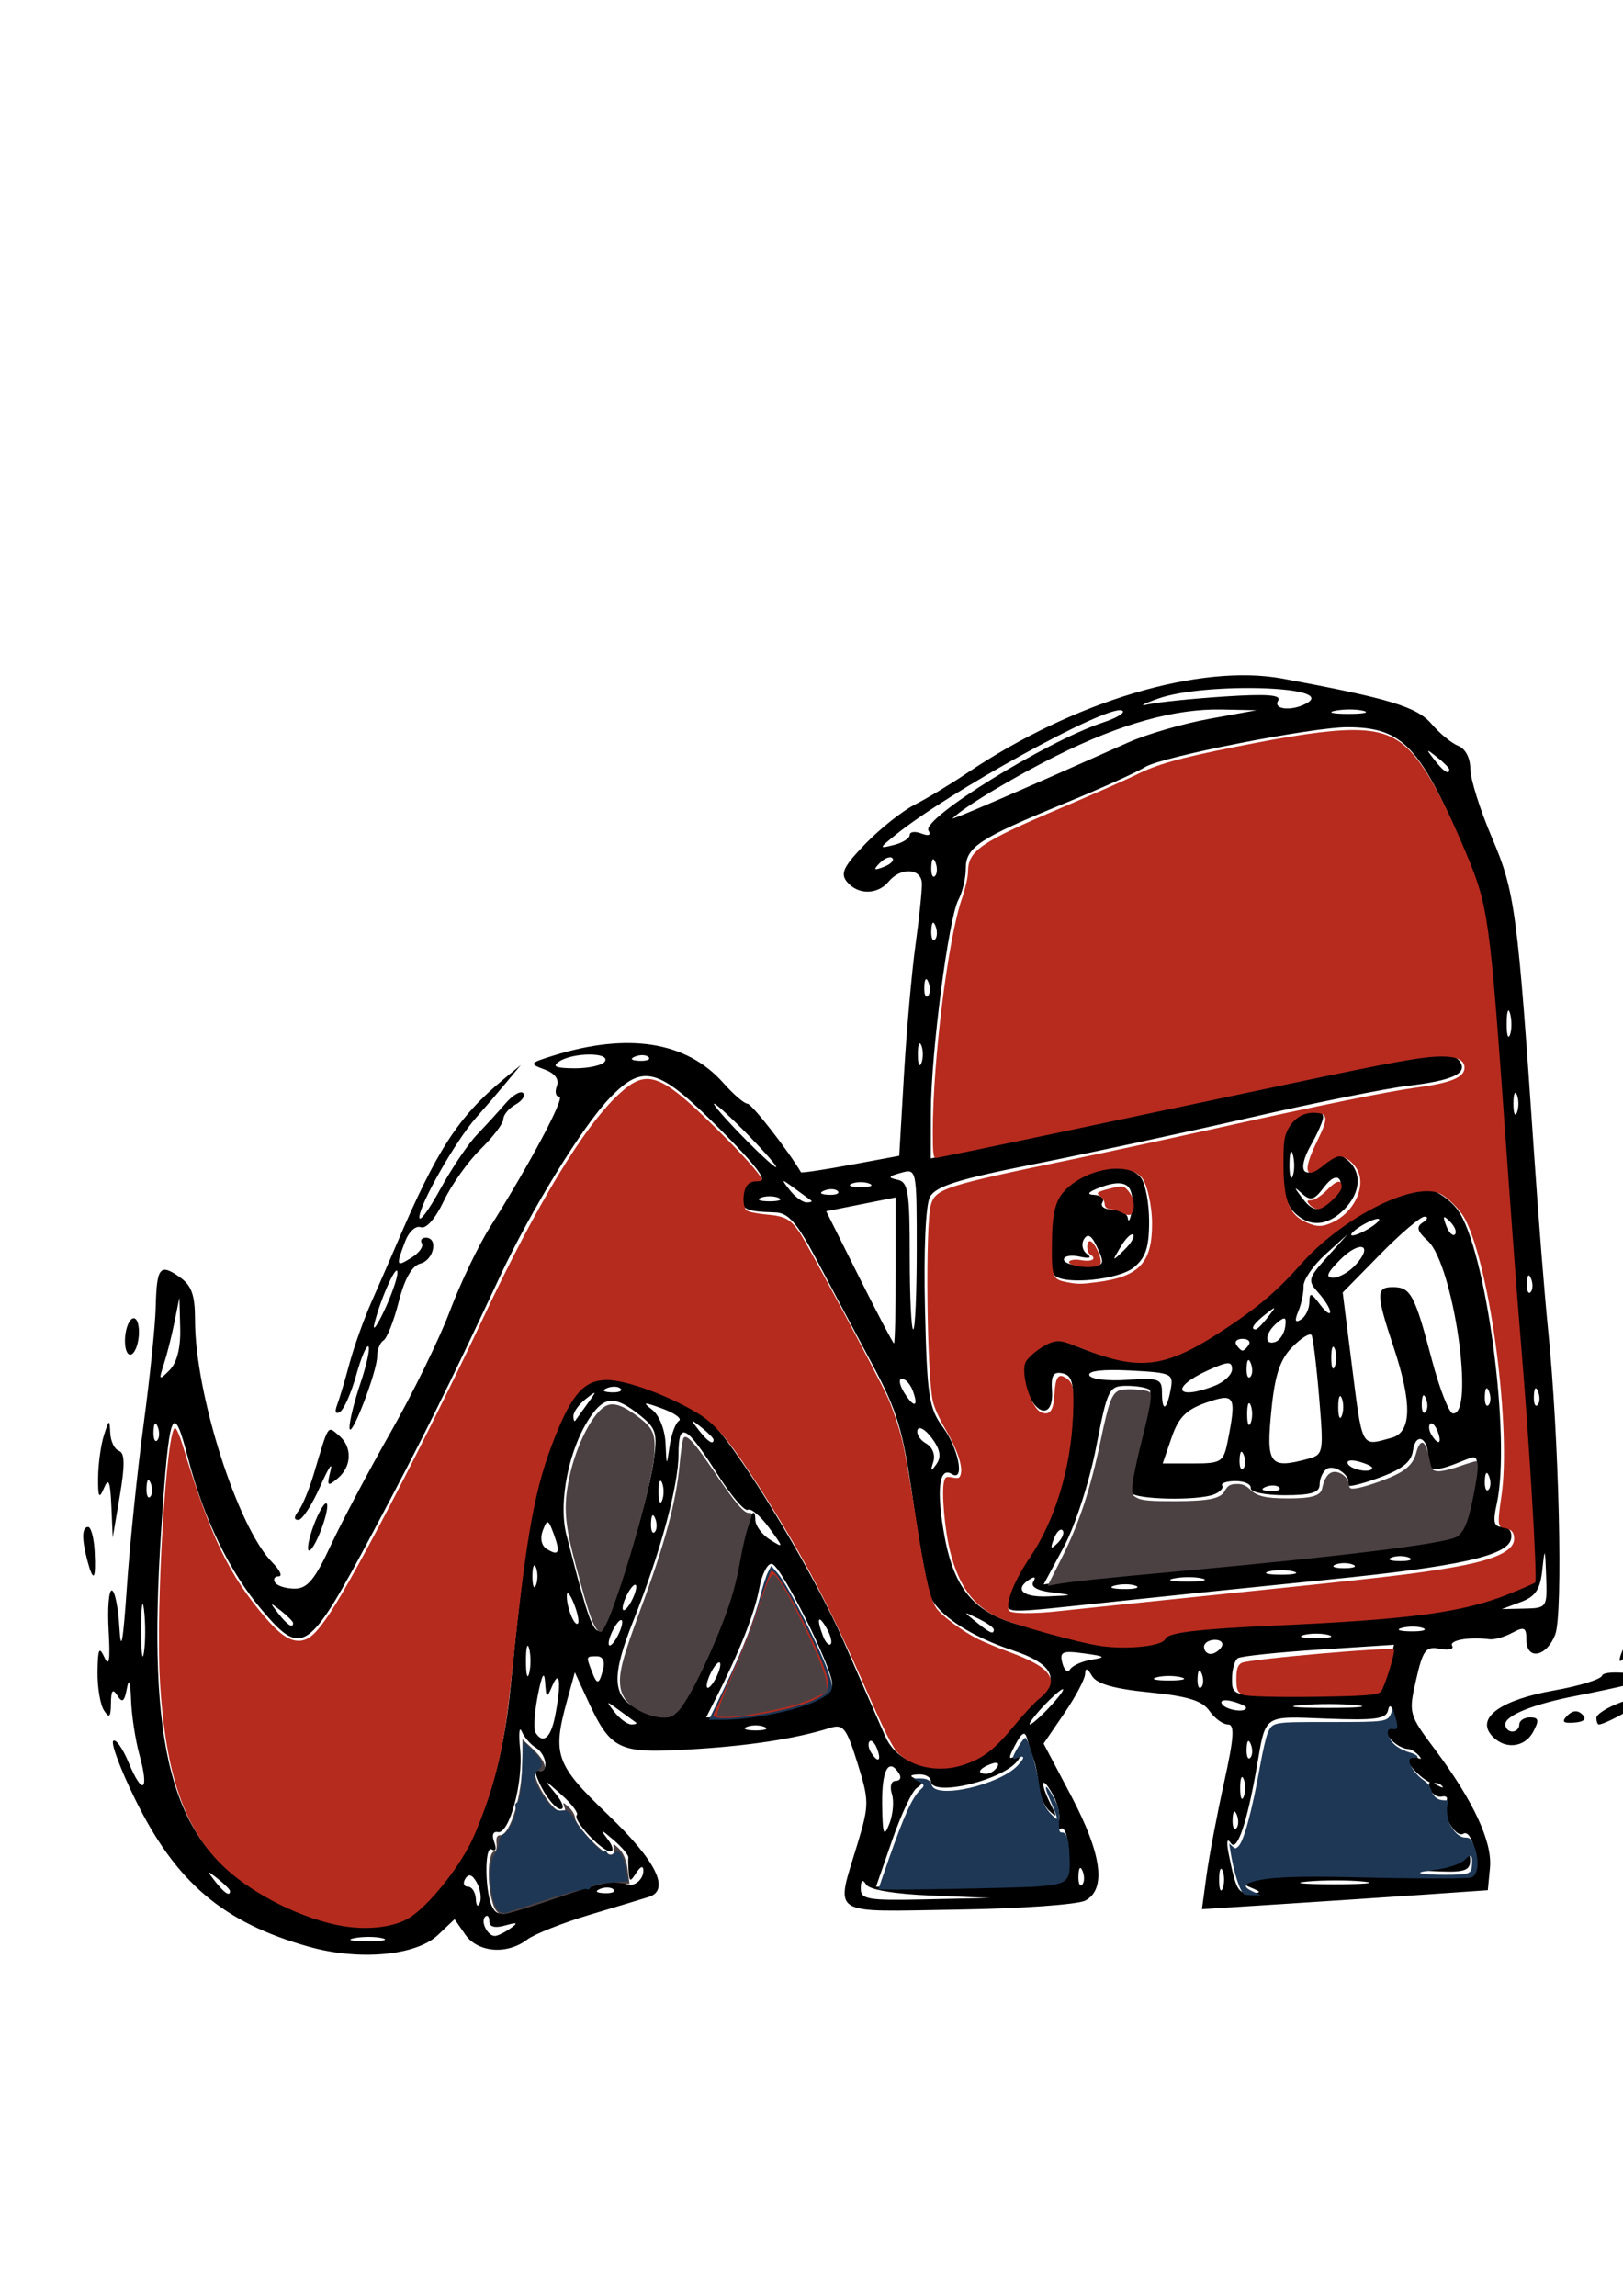 <?xml version="1.0" encoding="UTF-8" standalone="no"?>
<!-- Created with Inkscape (http://www.inkscape.org/) -->

<svg
   xmlns:dc="http://purl.org/dc/elements/1.1/"
   xmlns:cc="http://creativecommons.org/ns#"
   xmlns:rdf="http://www.w3.org/1999/02/22-rdf-syntax-ns#"
   xmlns:svg="http://www.w3.org/2000/svg"
   xmlns="http://www.w3.org/2000/svg"
   xmlns:sodipodi="http://sodipodi.sourceforge.net/DTD/sodipodi-0.dtd"
   xmlns:inkscape="http://www.inkscape.org/namespaces/inkscape"
   width="210mm"
   height="297mm"
   viewBox="0 0 210 297"
   version="1.1"
   id="svg8"
   inkscape:version="0.92.1 r15371"
   sodipodi:docname="drawing.svg">
  <defs
     id="defs2" />
  <sodipodi:namedview
     id="base"
     pagecolor="#ffffff"
     bordercolor="#666666"
     borderopacity="1.0"
     inkscape:pageopacity="0.0"
     inkscape:pageshadow="2"
     inkscape:zoom="0.7"
     inkscape:cx="754.5213"
     inkscape:cy="359.75972"
     inkscape:document-units="mm"
     inkscape:current-layer="layer1"
     showgrid="false"
     inkscape:window-width="1440"
     inkscape:window-height="897"
     inkscape:window-x="-8"
     inkscape:window-y="-8"
     inkscape:window-maximized="1" />
  <g
     inkscape:label="Layer 1"
     inkscape:groupmode="layer"
     id="layer1">
    <path
       style="fill:#000000;stroke-width:0.91"
       d="m 241.045,258.504 c -1.017,-1.098 -1.816,-2.433 -1.777,-2.966 0.043,-0.532 0.278,-0.456 0.529,0.172 0.816,2.035 2.266,1.221 1.624,-0.913 l -0.618,-2.053 1.951,2.053 c 1.073,1.129 2.333,2.053 2.799,2.053 1.833,0 8.039,-4.275 10.599,-7.301 1.486,-1.757 4.466,-6.274 6.621,-10.038 2.155,-3.764 4.287,-7.091 4.736,-7.392 0.449,-0.301 1.4,-1.679 2.113,-3.062 1.216,-2.36 1.205,-4.308 -0.075,-12.59 -0.213,-1.38 -0.014,-2.51 0.439,-2.51 0.455,0 0.991,1.335 1.192,2.966 0.251,2.033 0.391,1.531 0.447,-1.597 0.043,-2.51 -0.269,-5.384 -0.697,-6.388 -0.69,-1.617 -0.786,-1.539 -0.843,0.685 -0.121,4.771 -1.667,2.489 -2.165,-3.194 -0.274,-3.137 -0.777,-6.833 -1.118,-8.213 -0.354,-1.434 -0.244,-2.51 0.255,-2.51 0.481,0 0.911,1.288 0.955,2.863 0.1,3.529 1.995,5.918 2.036,2.567 0.064,-5.366 1.67,1.08 2.606,10.471 1.204,12.089 1.205,12.279 0.014,10.564 -0.71,-1.025 -0.807,-0.648 -0.39,1.495 0.455,2.338 -0.091,3.846 -2.975,8.213 -1.943,2.942 -4.903,7.702 -6.576,10.578 -6.292,10.812 -14.798,17.544 -19.218,15.209 -2.04,-1.078 -2.042,-1.073 -0.323,0.875 2.277,2.581 0.246,2.544 -2.145,-0.036 z m 7.855,0.097 c 4.128,-2.057 9.704,-7.465 13.374,-12.97 1.269,-1.904 2.308,-3.672 2.308,-3.929 0,-0.257 1.632,-2.885 3.626,-5.841 1.995,-2.956 3.627,-5.809 3.627,-6.338 0,-0.53 0.408,-0.963 0.907,-0.963 1.539,0 1.102,0.923 -5.38,11.341 -7.453,11.979 -12.027,17.268 -16.593,19.189 -4.931,2.074 -6.295,1.716 -1.868,-0.489 z M 39.967,251.843 c -11.101,-3.133 -17.188,-8.3 -22.484,-19.086 -1.877,-3.823 -3.151,-7.216 -2.83,-7.539 0.321,-0.323 1.225,0.957 2.009,2.845 1.788,4.307 2.678,3.657 1.39,-1.014 -0.533,-1.929 -1.026,-5.15 -1.096,-7.158 -0.085,-2.407 -0.269,-2.9 -0.54,-1.449 -0.319,1.703 -0.595,1.91 -1.223,0.913 -0.603,-0.959 -0.817,-0.706 -0.838,0.993 -0.021,1.81 -0.209,1.999 -0.907,0.913 -0.483,-0.753 -0.856,-3.012 -0.829,-5.019 0.043,-2.978 0.206,-3.314 0.898,-1.825 0.608,1.309 0.761,0.341 0.542,-3.422 -0.168,-2.886 0.014,-5.247 0.4,-5.247 0.389,0 0.834,2.156 0.989,4.791 0.202,3.443 0.475,1.966 0.969,-5.247 0.378,-5.521 1.35,-14.966 2.159,-20.989 0.81,-6.023 1.517,-12.867 1.572,-15.209 0.121,-5.164 0.54,-5.688 3.101,-3.882 1.55,1.093 1.985,2.314 1.985,5.57 0,9.56 5.509,26.824 10.004,31.348 0.98,0.987 1.35,1.794 0.822,1.794 -0.528,0 -0.74,0.359 -0.47,0.798 0.27,0.439 1.416,0.797 2.547,0.795 1.629,-0.002 2.598,-1.166 4.659,-5.59 1.431,-3.072 4.936,-9.692 7.789,-14.711 2.853,-5.019 6.285,-12.043 7.626,-15.609 1.341,-3.566 3.659,-8.419 5.15,-10.786 5.235,-8.309 9.824,-16.953 9,-16.953 -0.458,0 -0.598,-0.614 -0.313,-1.363 0.334,-0.876 -0.231,-1.643 -1.583,-2.146 -2.015,-0.75 -1.971,-0.824 1.039,-1.768 9.769,-3.063 17.336,-1.86 22.091,3.512 1.304,1.473 2.706,2.678 3.116,2.678 0.55,0 5.207,5.965 6.928,8.873 0.064,0.111 2.953,-0.322 6.416,-0.964 l 6.296,-1.167 0.61,-10.443 c 0.336,-5.744 1.007,-13.318 1.493,-16.832 0.485,-3.513 0.857,-7.107 0.826,-7.985 -0.071,-1.956 -2.746,-2.098 -4.288,-0.229 -1.433,1.738 -3.99,1.758 -5.404,0.043 -0.891,-1.08 -0.45,-1.988 2.382,-4.911 1.911,-1.972 4.78,-4.25 6.375,-5.062 1.595,-0.812 4.655,-2.66 6.8,-4.107 13.76,-9.283 30.167,-14.189 40.818,-12.204 13.892,2.589 17.375,3.65 19.275,5.873 1.048,1.226 2.603,2.499 3.455,2.828 0.909,0.351 1.549,1.574 1.549,2.959 0,1.298 1.262,5.315 2.805,8.926 2.987,6.992 3.312,9.44 5.472,41.244 0.545,8.031 1.348,18.092 1.783,22.358 1.428,14.002 1.962,36.782 0.926,39.469 -1.13,2.93 -3.732,3.385 -3.732,0.652 0,-1.578 -0.274,-1.71 -1.824,-0.875 -1.003,0.54 -2.329,0.917 -2.947,0.837 -2.619,-0.34 -5.274,0.128 -4.83,0.851 0.263,0.43 -0.452,0.601 -1.59,0.382 -1.826,-0.351 -2.188,0.121 -3.077,4.01 -0.99,4.336 -0.95,4.484 2.432,9.003 4.978,6.65 7.451,11.965 7.128,15.321 l -0.279,2.899 -8.16,0.566 c -4.488,0.311 -12.811,0.863 -18.496,1.227 l -10.336,0.661 0.6,-4.421 c 0.331,-2.431 1.348,-7.809 2.262,-11.949 1.298,-5.882 1.406,-7.529 0.494,-7.529 -0.642,0 -1.715,-0.788 -2.385,-1.751 -0.92,-1.322 -2.826,-1.91 -7.779,-2.402 -4.582,-0.455 -6.82,-1.096 -7.418,-2.128 -0.582,-1.002 -0.866,-1.089 -0.885,-0.272 -0.014,0.663 -1.231,2.965 -2.702,5.117 l -2.674,3.913 3.557,6.746 c 3.977,7.543 4.597,12.079 1.852,13.558 -0.964,0.52 -8.41,1.047 -16.546,1.173 -16.914,0.262 -15.797,1.008 -12.907,-8.626 1.484,-4.945 1.481,-5.461 -0.043,-10.344 -1.42,-4.544 -1.83,-5.07 -3.537,-4.537 -4.563,1.424 -10.594,2.345 -18.289,2.791 -9.22,0.535 -10.114,0.083 -13.223,-6.684 l -1.515,-3.298 -0.993,3.6 c -1.956,7.093 -1.519,8.311 5.343,14.884 6.174,5.914 8.033,9.686 5.213,10.576 -0.623,0.197 -4.036,1.228 -7.585,2.291 -3.548,1.063 -7.22,2.519 -8.16,3.235 -2.59,1.974 -6.376,1.67 -7.985,-0.642 l -1.393,-2.002 -2.174,2.056 c -2.824,2.67 -10.187,3.334 -16.674,1.503 z m 9.529,-1.095 c -0.867,-0.229 -2.499,-0.236 -3.626,-0.022 -1.128,0.218 -0.418,0.405 1.576,0.415 1.995,0.008 2.917,-0.168 2.05,-0.397 z m 16.535,-1.272 c 1.065,-0.75 0.917,-0.833 -0.68,-0.381 -1.323,0.374 -2.04,0.182 -2.04,-0.548 0,-0.619 -0.245,-0.88 -0.544,-0.578 -0.625,0.629 0.34,2.501 1.278,2.48 0.345,-0.007 1.238,-0.446 1.986,-0.972 z m -9.52,-4.805 c 5.078,-5.542 8.389,-14.691 9.543,-26.366 1.855,-18.767 2.882,-25 5.122,-31.063 2.679,-7.253 4.049,-8.874 7.499,-8.874 3.18,0 11.788,3.78 13.783,6.053 4.236,4.825 13.009,19.47 16.669,27.828 2.28,5.207 4.711,10.763 5.402,12.348 2.409,5.527 11.398,5.291 15.627,-0.41 1.38,-1.861 3.224,-3.921 4.097,-4.577 3.035,-2.281 1.929,-4.417 -3.154,-6.09 -5.211,-1.716 -9.331,-4.327 -10.569,-6.698 -0.44,-0.843 -1.5,-6.438 -2.355,-12.432 -1.364,-9.567 -2.036,-11.797 -5.499,-18.252 -2.169,-4.044 -5.355,-10.022 -7.079,-13.285 -2.45,-4.636 -3.599,-5.947 -5.259,-6.004 -4.108,-0.139 -4.518,-0.376 -4.227,-2.438 0.208,-1.475 0.8,-1.97 2.103,-1.758 1.191,0.194 -0.559,-2.078 -5.096,-6.616 -7.977,-7.98 -9.889,-8.509 -14.268,-3.946 -3.505,3.653 -10.14,14.445 -14.149,23.015 -6.993,14.95 -9.904,20.807 -16.567,33.337 -8.187,15.393 -9.028,15.979 -14.209,9.887 -4.197,-4.936 -7.568,-11.85 -9.589,-19.67 -1.979,-7.656 -2.455,-6.381 -3.483,9.327 -1.825,27.89 1.253,39.767 12.033,46.426 5.661,3.497 11.711,5.217 16.37,4.653 2.826,-0.342 4.427,-1.312 7.253,-4.396 z m 17.218,0.022 c 4.146,-1.5 6.542,-1.963 6.925,-1.338 0.708,1.153 2.608,0.136 2.588,-1.387 -0.007,-0.653 -0.365,-0.54 -0.893,0.282 -0.781,1.217 -0.892,1.217 -1,0 -0.064,-0.753 -0.089,-1.628 -0.05,-1.945 0.043,-0.317 -0.823,-1.343 -1.917,-2.281 -1.679,-1.44 -1.797,-1.457 -0.76,-0.108 0.676,0.878 0.842,1.597 0.369,1.597 -1.137,0 -4.949,-4.111 -4.361,-4.703 0.252,-0.254 -0.66,-1.455 -2.025,-2.67 -2.243,-1.996 -2.317,-2.011 -0.763,-0.156 0.946,1.129 1.26,2.053 0.697,2.053 -0.563,0 -1.68,-1.277 -2.482,-2.838 -0.802,-1.561 -1.016,-2.563 -0.477,-2.228 0.54,0.336 0.982,-0.007 0.982,-0.767 0,-0.758 -0.552,-1.706 -1.227,-2.107 -0.675,-0.402 -1.494,-1.346 -1.82,-2.099 -0.326,-0.753 -0.423,0.274 -0.216,2.281 0.438,4.25 -1.395,11.05 -2.894,10.734 -0.611,-0.129 -0.797,0.396 -0.455,1.29 0.333,0.873 0.203,1.276 -0.309,0.958 -1.009,-0.628 -0.9,5.886 0.127,7.558 0.725,1.18 0.953,1.131 9.961,-2.127 z m -12.042,-1.157 c -0.575,-1.035 -1.047,-1.192 -1.478,-0.491 -0.348,0.566 -0.2,1.03 0.328,1.03 0.528,0 0.992,0.719 1.032,1.597 0.043,0.895 0.268,1.111 0.518,0.491 0.246,-0.609 0.064,-1.791 -0.399,-2.627 z m 58.77,1.682 c -4.692,-0.19 -7.948,-0.739 -8.372,-1.411 -0.475,-0.752 -0.7,-0.595 -0.709,0.497 -0.014,1.42 0.915,1.576 8.372,1.411 l 8.386,-0.185 z M 29.766,244.643 c 0,-0.19 -0.714,-0.908 -1.587,-1.597 -1.438,-1.135 -1.47,-1.103 -0.342,0.344 1.184,1.52 1.929,2.004 1.929,1.252 z m 49.619,-0.207 c -0.301,-0.303 -1.083,-0.336 -1.738,-0.072 -0.723,0.291 -0.508,0.507 0.548,0.551 0.956,0.043 1.491,-0.176 1.19,-0.479 z m 78.816,-2.415 c -0.251,-0.627 -0.458,-0.114 -0.458,1.141 0,1.255 0.206,1.768 0.458,1.141 0.251,-0.627 0.251,-1.654 0,-2.281 z m 3.479,2.101 c -3.312,-1.345 6.357,-2.158 17.717,-1.489 7.471,0.44 10.86,0.324 11.296,-0.386 0.847,-1.38 -0.3,-5.678 -1.342,-5.029 -1.06,0.66 -3.012,-2.912 -2.26,-4.136 0.309,-0.504 0.073,-0.803 -0.525,-0.665 -0.598,0.138 -1.293,-0.32 -1.545,-1.017 -0.315,-0.872 -0.064,-1.04 0.793,-0.538 0.688,0.402 1.047,0.493 0.798,0.203 -0.249,-0.29 -0.697,-0.458 -0.994,-0.374 -0.819,0.231 -3.539,-2.234 -3.539,-3.208 0,-0.47 0.51,-0.559 1.133,-0.198 0.658,0.382 0.817,0.308 0.378,-0.175 -0.415,-0.457 -1.028,-0.837 -1.36,-0.845 -1.136,-0.029 -2.871,-1.461 -2.871,-2.375 0,-0.502 0.37,-0.683 0.822,-0.401 0.456,0.284 0.573,-0.404 0.263,-1.543 -0.361,-1.327 -0.66,-1.57 -0.843,-0.686 -0.231,1.114 -1.699,1.314 -7.888,1.076 -8.37,-0.323 -7.899,-0.645 -9.094,6.225 -1.269,7.292 -2.563,11.084 -3.369,9.872 -0.5,-0.752 -0.59,-0.176 -0.243,1.535 0.928,4.565 1.193,5.022 2.87,4.955 1.406,-0.057 1.38,-0.16 -0.198,-0.8 z m 24.018,-2.55 c 1.741,-0.211 3.469,-0.864 3.839,-1.451 0.442,-0.7 0.679,-0.517 0.688,0.53 0.014,1.295 -0.714,1.569 -3.839,1.451 -3.672,-0.139 -3.705,-0.164 -0.688,-0.53 z m -49.204,1.934 c 1.68,-0.453 1.979,-1.114 1.813,-4.001 -0.109,-1.902 -0.574,-3.227 -1.033,-2.945 -0.459,0.282 -0.605,-0.088 -0.325,-0.823 0.281,-0.735 -0.043,-2.342 -0.72,-3.572 -1.48,-2.689 -1.724,-1.588 -0.276,1.247 0.845,1.656 0.812,1.797 -0.198,0.836 -0.668,-0.636 -1.278,-2.074 -1.354,-3.194 -0.076,-1.12 -0.363,-2.653 -0.637,-3.406 -0.274,-0.753 -0.666,-1.984 -0.871,-2.735 -0.277,-1.013 -0.67,-0.808 -1.522,0.795 -0.913,1.717 -0.916,2.016 -0.014,1.454 0.77,-0.479 0.91,-0.337 0.433,0.439 -1.607,2.616 -11.362,5.008 -11.362,2.786 0,-0.502 -0.714,-0.88 -1.587,-0.841 -1.106,0.05 -1.212,0.222 -0.351,0.567 0.928,0.371 0.965,0.663 0.151,1.17 -0.597,0.371 -2.031,3.401 -3.188,6.734 l -2.103,6.059 10.565,-0.014 c 5.811,-0.007 11.47,-0.257 12.577,-0.555 z m 3.594,-1.428 c -0.289,-0.728 -0.504,-0.512 -0.548,0.551 -0.043,0.962 0.175,1.501 0.476,1.198 0.301,-0.303 0.333,-1.09 0.071,-1.749 z m 36.35,1.333 c -1.857,-0.196 -5.121,-0.199 -7.253,-0.007 -2.132,0.193 -0.613,0.353 3.376,0.356 3.989,0.003 5.734,-0.154 3.877,-0.351 z m -61.036,-11.332 c -0.304,-0.965 -0.095,-1.693 0.488,-1.693 0.562,0 0.769,-0.41 0.461,-0.913 -1.339,-2.181 -2.262,-0.561 -2.209,3.878 0.05,3.998 0.201,4.429 0.926,2.605 0.478,-1.202 0.628,-2.947 0.335,-3.878 z m 44.632,2.699 c -0.289,-0.728 -0.504,-0.512 -0.548,0.551 -0.043,0.962 0.175,1.501 0.476,1.198 0.301,-0.303 0.333,-1.09 0.071,-1.749 z m 0.888,-4.62 c -0.251,-0.627 -0.458,-0.114 -0.458,1.141 0,1.255 0.206,1.768 0.458,1.141 0.251,-0.627 0.251,-1.654 0,-2.281 z m -31.885,-1.587 c 0.318,-0.517 -0.043,-0.67 -0.853,-0.359 -1.571,0.606 -1.858,1.261 -0.554,1.261 0.469,0 1.102,-0.406 1.407,-0.902 z M 113.489,226.24 c -0.296,-0.774 -0.731,-1.213 -0.969,-0.973 -0.238,0.239 -0.163,0.873 0.166,1.408 0.894,1.456 1.416,1.173 0.803,-0.435 z m 48.357,-0.588 c -0.289,-0.728 -0.504,-0.512 -0.548,0.551 -0.043,0.962 0.175,1.501 0.476,1.198 0.301,-0.303 0.333,-1.09 0.071,-1.749 z m -90.035,-3.593 c 0.828,-4.169 0.647,-6.304 -0.34,-3.993 -0.72,1.687 -0.792,1.652 -0.942,-0.456 -0.109,-1.527 -0.421,-0.957 -0.945,1.726 -0.43,2.204 -0.565,4.36 -0.301,4.791 0.957,1.558 1.972,0.727 2.528,-2.068 z m 27.085,1.335 c -0.623,-0.253 -1.643,-0.253 -2.267,0 -0.623,0.253 -0.114,0.461 1.133,0.461 1.247,0 1.757,-0.207 1.133,-0.461 z m -16.621,-0.566 c -0.208,-0.142 -1.194,-0.861 -2.191,-1.597 -1.677,-1.238 -1.72,-1.219 -0.569,0.258 0.685,0.878 1.67,1.597 2.191,1.597 0.52,0 0.777,-0.116 0.569,-0.258 z m 53.566,-2.023 c 1.171,-1.255 1.925,-2.281 1.676,-2.281 -0.249,0 -1.411,1.027 -2.583,2.281 -1.171,1.255 -1.925,2.281 -1.676,2.281 0.249,0 1.412,-1.027 2.583,-2.281 z m -44.359,-6.308 c 1.966,-4.222 3.83,-9.664 4.144,-12.092 0.588,-4.559 2.054,-8.571 2.11,-5.775 0.014,0.758 0.871,1.908 1.902,2.556 1.798,1.13 1.792,1.067 -0.144,-1.57 -1.11,-1.511 -2.341,-2.547 -2.736,-2.301 -0.395,0.246 -2.132,-1.778 -3.86,-4.498 -4.142,-6.518 -5.106,-7.025 -5.106,-2.687 0,4.07 -2.369,12.802 -5.832,21.498 -2.848,7.151 -2.757,9.771 0.392,11.369 4.452,2.259 5.352,1.618 9.132,-6.5 z m 11.556,6.273 c 3.34,-0.999 4.681,-1.855 4.64,-2.966 -0.083,-2.238 -6.545,-15.119 -7.767,-15.482 -0.566,-0.168 -1.313,1.245 -1.669,3.158 -0.6,3.224 -2.564,8.201 -5.599,14.185 l -1.273,2.51 h 3.485 c 1.917,0 5.599,-0.632 8.183,-1.404 z m 58.188,0.142 c 0,-0.193 -0.817,-0.565 -1.815,-0.827 -0.998,-0.263 -1.586,-0.106 -1.306,0.35 0.488,0.795 3.121,1.198 3.121,0.478 z m 14.303,-0.313 c -1.857,-0.196 -5.121,-0.199 -7.253,-0.007 -2.132,0.193 -0.613,0.353 3.376,0.356 3.989,0.003 5.734,-0.154 3.877,-0.351 z m 3.197,-1.846 c 0.21,-0.377 0.665,-1.876 1.012,-3.332 l 0.63,-2.647 -9.72,0.632 c -5.346,0.348 -10.061,0.845 -10.478,1.104 -0.417,0.259 -0.758,1.474 -0.758,2.699 0,2.219 0.036,2.228 9.466,2.228 5.206,0 9.638,-0.308 9.847,-0.684 z m -85.525,-3.422 c 0,-0.502 -0.395,-0.297 -0.879,0.456 -0.483,0.753 -0.879,1.78 -0.879,2.281 0,0.502 0.395,0.297 0.879,-0.456 0.483,-0.753 0.879,-1.78 0.879,-2.281 z m 62.297,1.198 c -0.289,-0.728 -0.504,-0.512 -0.548,0.551 -0.043,0.962 0.175,1.501 0.476,1.198 0.301,-0.303 0.333,-1.09 0.071,-1.749 z m -87.03,-3.251 c -0.228,-0.878 -0.415,-0.16 -0.415,1.597 0,1.757 0.186,2.475 0.415,1.597 0.228,-0.878 0.228,-2.316 0,-3.194 z m 9.571,2.662 c 0.265,-1.018 -0.05,-1.673 -0.801,-1.673 -1.421,0 -1.416,-0.014 -0.685,1.903 0.707,1.856 0.954,1.818 1.486,-0.229 z m 74.8,1.044 c -0.873,-0.229 -2.301,-0.229 -3.173,0 -0.873,0.229 -0.158,0.417 1.587,0.417 1.745,0 2.459,-0.188 1.587,-0.417 z m -11.559,-2.285 c 1.888,-0.3 1.721,-0.434 -0.997,-0.805 -2.843,-0.388 -3.206,-0.226 -2.821,1.257 0.243,0.937 0.692,1.299 0.997,0.805 0.305,-0.494 1.574,-1.06 2.821,-1.258 z M 18.637,208.273 c -0.202,-1.64 -0.371,-0.518 -0.376,2.493 -0.005,3.012 0.16,4.354 0.367,2.982 0.207,-1.371 0.211,-3.835 0.007,-5.475 z m 139.416,4.775 c 0.308,-0.502 -0.076,-0.913 -0.853,-0.913 -0.777,0 -1.413,0.411 -1.413,0.913 0,0.502 0.384,0.913 0.853,0.913 0.469,0 1.105,-0.411 1.413,-0.913 z m -77.544,-3.194 c 0,-0.502 -0.395,-0.297 -0.879,0.456 -0.483,0.753 -0.879,1.78 -0.879,2.281 0,0.502 0.395,0.297 0.879,-0.456 0.483,-0.753 0.879,-1.78 0.879,-2.281 z m 26.43,0.753 c -1.069,-1.85 -1.327,-1.258 -0.452,1.037 0.311,0.816 0.756,1.291 0.99,1.056 0.233,-0.235 -0.007,-1.177 -0.538,-2.093 z m 43.679,1.218 c 0.351,-0.919 4.147,-1.366 15.283,-1.798 16.144,-0.627 23.785,-1.685 29.21,-4.044 l 3.513,-1.528 -0.61,-11.445 c -0.336,-6.295 -0.963,-15.141 -1.395,-19.658 -0.432,-4.517 -1.224,-14.784 -1.76,-22.815 -2.057,-30.78 -2.395,-33.454 -5.02,-39.697 -6.004,-14.279 -8.268,-16.733 -15.467,-16.764 -4.506,-0.022 -24.098,3.829 -26.172,5.14 -1.063,0.673 -5.809,2.811 -10.546,4.752 -10.994,4.505 -12.693,5.63 -12.693,8.406 0,1.23 -0.43,3.045 -0.956,4.034 -1.274,2.396 -3.537,19.822 -3.56,27.403 l -0.014,6.05 16.546,-3.471 c 9.1,-1.909 23.384,-4.939 31.742,-6.734 16.311,-3.503 19.254,-3.83 20.225,-2.249 0.915,1.49 -1.065,2.385 -6.775,3.062 -2.791,0.331 -12.009,2.187 -20.486,4.126 -8.477,1.938 -21.041,4.644 -27.92,6.013 -9.828,1.955 -12.707,2.864 -13.44,4.242 -0.555,1.043 -0.813,6.878 -0.638,14.39 0.266,11.415 0.491,12.905 2.334,15.41 2.04,2.774 2.849,7.109 1.127,6.037 -1.666,-1.037 -2.022,2.231 -0.897,8.234 1.257,6.706 3.907,9.769 9.784,11.311 1.847,0.484 4.787,1.28 6.532,1.767 4.857,1.356 11.512,1.261 12.058,-0.172 z m -20.218,-5.028 c 0,-0.929 1.203,-3.36 2.674,-5.404 3.183,-4.423 5.432,-11.682 5.726,-18.479 0.173,-4.013 -0.073,-4.993 -1.325,-5.253 -1.187,-0.246 -1.498,0.267 -1.36,2.248 0.258,3.706 -2.262,3.31 -3.355,-0.527 -0.776,-2.724 -0.627,-3.302 1.249,-4.831 1.251,-1.02 2.724,-1.481 3.568,-1.117 5.721,2.464 8.909,3.157 12.063,2.621 4.629,-0.787 14.928,-7.871 18.591,-12.787 3.244,-4.354 13.075,-9.911 16.605,-9.386 1.126,0.167 2.817,1.347 3.758,2.62 3.694,5.001 6.959,29.529 5.067,38.066 -0.522,2.354 -0.368,2.966 0.747,2.966 0.828,0 1.283,0.63 1.11,1.538 -0.418,2.185 -6.704,3.583 -23.81,5.293 -8.008,0.801 -20.272,2.062 -27.253,2.802 -15.386,1.631 -14.053,1.666 -14.053,-0.37 z m 5.649,-0.798 c -1.844,-0.23 -2.733,-0.745 -2.353,-1.364 0.365,-0.595 0.19,-0.733 -0.436,-0.343 -2.093,1.302 -0.968,2.365 2.353,2.223 3.372,-0.145 3.375,-0.149 0.436,-0.515 z m 10.914,-0.85 c -0.614,-0.25 -1.838,-0.265 -2.72,-0.036 -0.882,0.231 -0.38,0.436 1.116,0.454 1.496,0.022 2.218,-0.171 1.604,-0.42 z m 6.556,-2.186 c 14.748,-1.227 32.195,-3.315 34.213,-4.094 1.64,-0.634 2.056,-1.617 3.039,-7.186 0.575,-3.256 0.48,-3.507 -1.085,-2.862 -4.113,1.696 -4.888,1.656 -4.888,-0.252 0,-2.627 -1.621,-3.363 -1.975,-0.898 -0.214,1.489 -1.434,2.438 -4.596,3.574 -2.367,0.85 -4.106,1.223 -3.863,0.827 0.639,-1.041 -1.705,-2.763 -2.742,-2.014 -0.482,0.348 -0.876,1.248 -0.876,2.001 0,1.034 -1.108,1.369 -4.533,1.369 -2.518,0 -4.466,-0.405 -4.382,-0.913 0.083,-0.502 -0.796,-0.913 -1.953,-0.913 -1.157,0 -1.942,0.265 -1.743,0.589 0.199,0.324 -0.281,0.837 -1.067,1.141 -2.158,0.833 -10.172,0.662 -10.72,-0.23 -0.264,-0.43 0.286,-3.479 1.223,-6.776 0.937,-3.297 1.469,-6.23 1.182,-6.519 -0.286,-0.288 -1.613,-0.525 -2.948,-0.525 -2.328,0 -2.491,0.326 -3.985,7.985 -0.871,4.465 -2.711,10.129 -4.173,12.848 l -2.615,4.863 3.351,-0.517 c 1.843,-0.285 8.655,-0.959 15.137,-1.498 z m 2.05,1.245 c -0.867,-0.229 -2.499,-0.236 -3.627,-0.022 -1.128,0.218 -0.418,0.405 1.576,0.415 1.995,0.007 2.917,-0.168 2.05,-0.397 z m 11.776,-0.915 c -0.873,-0.229 -2.301,-0.229 -3.173,0 -0.873,0.229 -0.158,0.417 1.587,0.417 1.745,0 2.459,-0.188 1.587,-0.417 z m 7.706,-0.888 c -0.623,-0.253 -1.643,-0.253 -2.267,0 -0.623,0.253 -0.114,0.461 1.133,0.461 1.247,0 1.757,-0.207 1.133,-0.461 z m 7.253,-0.913 c -0.623,-0.253 -1.643,-0.253 -2.267,0 -0.623,0.253 -0.114,0.461 1.133,0.461 1.247,0 1.757,-0.207 1.133,-0.461 z m -44.826,-3.526 c -0.279,-0.281 -0.786,0.226 -1.127,1.125 -0.492,1.301 -0.388,1.405 0.508,0.511 0.62,-0.619 0.898,-1.355 0.619,-1.636 z m 28.035,-5.546 c -0.301,-0.303 -1.083,-0.336 -1.738,-0.072 -0.723,0.291 -0.508,0.507 0.548,0.551 0.956,0.043 1.491,-0.176 1.19,-0.479 z m 27.157,-1.445 c -0.289,-0.728 -0.504,-0.512 -0.548,0.551 -0.043,0.962 0.175,1.501 0.476,1.198 0.301,-0.303 0.333,-1.09 0.071,-1.749 z m -31.732,-2.738 c -0.289,-0.728 -0.504,-0.512 -0.548,0.551 -0.043,0.962 0.175,1.501 0.476,1.198 0.301,-0.303 0.333,-1.09 0.071,-1.749 z m 16.607,1.646 c 0,-0.193 -0.817,-0.565 -1.815,-0.827 -0.998,-0.263 -1.586,-0.105 -1.306,0.35 0.488,0.795 3.121,1.198 3.121,0.478 z m -18.699,-3.414 c 1.175,-5.912 0.953,-6.313 -2.765,-5.017 -2.594,0.904 -3.588,1.904 -4.486,4.515 l -1.154,3.354 h 3.919 c 3.664,0 3.956,-0.185 4.486,-2.852 z m 10.365,2.263 c 2.035,-0.548 2.075,-0.765 1.471,-7.973 -0.341,-4.075 -0.781,-7.69 -0.976,-8.034 -0.195,-0.344 -1.306,0.332 -2.469,1.503 -1.588,1.599 -2.263,3.588 -2.711,7.993 -0.737,7.243 -0.297,7.854 4.686,6.511 z m 10.828,-2.724 c 2.631,-0.71 2.709,-4.428 0.249,-11.831 -2.248,-6.764 -2.257,-7.67 -0.076,-7.67 2.307,0 2.829,0.963 5.015,9.251 1.011,3.833 2.246,7.023 2.745,7.089 2.931,0.384 0.079,-19.309 -3.233,-22.326 -1.375,-1.253 -1.526,-1.809 -0.642,-2.374 0.635,-0.406 0.733,-0.744 0.217,-0.752 -0.515,-0.007 -3.108,2.198 -5.76,4.901 l -4.823,4.915 1.08,8.545 c 1.506,11.914 1.211,11.335 5.227,10.251 z m 5.979,-0.833 c -0.296,-0.774 -0.731,-1.212 -0.969,-0.973 -0.238,0.239 -0.163,0.873 0.166,1.408 0.894,1.456 1.416,1.173 0.803,-0.435 z m -24.191,-3.383 c -0.251,-0.627 -0.458,-0.114 -0.458,1.141 0,1.255 0.206,1.768 0.458,1.141 0.251,-0.627 0.251,-1.654 0,-2.281 z m 11.786,-0.913 c -0.251,-0.627 -0.458,-0.114 -0.458,1.141 0,1.255 0.206,1.768 0.458,1.141 0.251,-0.627 0.251,-1.654 0,-2.281 z m 10.898,0.058 c -0.289,-0.728 -0.504,-0.512 -0.548,0.551 -0.043,0.962 0.175,1.501 0.476,1.198 0.301,-0.303 0.333,-1.09 0.071,-1.749 z m -33.049,-1.126 c 0.403,-2.123 0.197,-2.222 -5.221,-2.51 -3.506,-0.186 -5.508,0.043 -5.291,0.613 0.192,0.502 2.385,0.77 4.873,0.596 4.089,-0.286 4.524,-0.132 4.524,1.597 0,2.58 0.599,2.42 1.115,-0.297 z m 41.209,0.213 c -0.289,-0.728 -0.504,-0.512 -0.548,0.551 -0.043,0.962 0.175,1.501 0.476,1.198 0.301,-0.303 0.333,-1.09 0.071,-1.749 z m -35.583,-0.719 c 1.279,-0.489 2.326,-1.466 2.326,-2.17 0,-1.067 -0.53,-1.039 -3.173,0.167 -4.831,2.204 -4.113,3.901 0.848,2.003 z m 4.758,-2.931 c -0.289,-0.728 -0.504,-0.512 -0.548,0.551 -0.043,0.962 0.175,1.501 0.476,1.198 0.301,-0.303 0.333,-1.09 0.071,-1.749 z m 10.861,-1.882 c -0.251,-0.627 -0.458,-0.114 -0.458,1.141 0,1.255 0.206,1.768 0.458,1.141 0.251,-0.627 0.251,-1.654 0,-2.281 z M 161.587,173.959 c 0.257,-0.418 -0.109,-0.761 -0.813,-0.761 -0.704,0 -1.07,0.342 -0.813,0.761 0.257,0.418 0.623,0.76 0.813,0.76 0.191,0 0.556,-0.342 0.813,-0.76 z m 4.701,-2.306 c 0.187,-1.284 -0.021,-1.387 -1.054,-0.523 -1.55,1.295 -1.708,2.97 -0.233,2.475 0.58,-0.195 1.159,-1.073 1.287,-1.952 z m -2.226,-1.268 c 1.128,-1.447 1.096,-1.48 -0.343,-0.344 -1.51,1.192 -1.991,1.942 -1.244,1.942 0.188,0 0.902,-0.719 1.587,-1.597 z m 5.353,-1.879 c 0.029,-1.35 0.196,-1.321 1.36,0.229 0.732,0.974 1.331,1.417 1.331,0.984 0,-0.433 -0.682,-1.545 -1.515,-2.472 -1.427,-1.588 -1.362,-1.855 1.133,-4.635 l 2.648,-2.95 -2.882,2.618 c -1.585,1.44 -2.857,3.288 -2.825,4.107 0.029,0.819 -0.271,2.274 -0.672,3.235 -0.515,1.235 -0.418,1.554 0.332,1.087 0.583,-0.363 1.074,-1.354 1.09,-2.203 z m 6.006,-4.895 c 2.371,-2.637 0.524,-3.208 -2.037,-0.63 -1.698,1.709 -1.927,2.309 -0.883,2.309 0.776,0 2.09,-0.755 2.92,-1.679 z m 3.031,-5.838 c 0,-0.251 -0.816,-0.014 -1.813,0.52 -0.997,0.537 -1.813,1.182 -1.813,1.433 0,0.251 0.816,0.014 1.813,-0.52 0.997,-0.537 1.813,-1.182 1.813,-1.433 z m 9.179,0.277 c -0.895,-0.895 -1,-0.79 -0.508,0.511 0.341,0.9 0.847,1.406 1.127,1.125 0.279,-0.281 5.8e-4,-1.017 -0.619,-1.636 z m -51.186,6.936 c -1.029,-1.036 -0.608,-8.893 0.558,-10.422 2.631,-3.449 8.559,-4.706 10.588,-2.245 0.601,0.729 1.093,3.285 1.093,5.679 0,3.381 -0.445,4.716 -1.989,5.975 -1.956,1.594 -8.983,2.289 -10.25,1.013 z m 5.565,-3.524 c -0.737,-1.627 -1.251,-1.971 -1.746,-1.165 -0.388,0.631 -0.216,1.495 0.384,1.93 0.685,0.497 0.334,0.622 -0.954,0.338 -1.122,-0.248 -2.04,-0.078 -2.04,0.377 0,0.455 1.215,0.827 2.7,0.827 2.559,0 2.646,-0.121 1.656,-2.307 z m 4.621,-1.736 c -0.238,-0.24 -0.974,0.469 -1.634,1.575 -1.147,1.922 -1.127,1.942 0.434,0.436 0.899,-0.866 1.439,-1.772 1.2,-2.012 z m -0.662,-6.203 c -0.601,-0.605 -1.766,-0.594 -3.477,0.036 -1.676,0.614 -2.001,0.968 -0.932,1.015 0.902,0.043 1.388,0.483 1.08,0.985 -0.308,0.502 0.28,0.913 1.306,0.913 1.027,0 1.922,0.513 1.99,1.141 0.071,0.627 0.306,0.17 0.53,-1.018 0.223,-1.187 -2.1e-4,-2.568 -0.498,-3.068 z m 21.29,3.102 c -1.699,-1.89 -2.027,-8.411 -0.562,-11.167 0.941,-1.769 4.501,-2.502 4.501,-0.927 0,0.461 -0.706,2.077 -1.57,3.591 -1.88,3.297 -0.971,4.728 1.547,2.435 1.475,-1.343 2.052,-1.433 3.179,-0.491 1.902,1.589 1.722,4.23 -0.436,6.402 -2.259,2.273 -4.704,2.331 -6.659,0.156 z m 5.243,-1.599 c 0.788,-0.793 1.167,-1.876 0.842,-2.406 -0.362,-0.589 -1.166,-0.197 -2.07,1.01 -1.219,1.627 -1.706,1.769 -2.773,0.809 -1.11,-0.998 -1.123,-0.937 -0.094,0.433 1.482,1.971 2.262,2 4.095,0.154 z m -5.208,-5.613 c -0.23,-0.888 -0.433,-0.382 -0.452,1.123 -0.021,1.506 0.17,2.232 0.418,1.614 0.248,-0.618 0.263,-1.85 0.036,-2.738 z M 81.338,201.641 c 1.436,-4.517 2.881,-10.12 3.212,-12.449 0.548,-3.859 0.385,-4.407 -1.828,-6.16 -3.098,-2.453 -4.45,-2.425 -6.244,0.129 -2.838,4.041 -4.298,11.15 -3.174,15.461 4.163,15.979 3.942,15.896 8.035,3.019 z m 90.541,9.866 c -0.873,-0.229 -2.301,-0.229 -3.173,0 -0.873,0.229 -0.158,0.417 1.587,0.417 1.745,0 2.459,-0.188 1.587,-0.417 z m -43.291,-0.708 c 0,-0.234 -0.918,-0.872 -2.04,-1.419 -1.959,-0.955 -1.97,-0.939 -0.28,0.424 1.85,1.492 2.32,1.693 2.32,0.995 z m 55.548,-0.175 c -0.614,-0.25 -1.838,-0.265 -2.72,-0.036 -0.882,0.231 -0.38,0.436 1.116,0.454 1.496,0.022 2.218,-0.171 1.604,-0.42 z M 37.926,209.965 c 0,-0.19 -0.714,-0.908 -1.587,-1.597 -1.438,-1.135 -1.47,-1.103 -0.342,0.345 1.184,1.52 1.929,2.004 1.929,1.252 z m 36.342,-2.489 c -0.478,-1.202 -0.894,-1.706 -0.926,-1.12 -0.077,1.424 0.979,4.126 1.434,3.669 0.198,-0.2 -0.029,-1.347 -0.508,-2.549 z m 8.055,-2.186 c 0,-0.502 -0.395,-0.297 -0.879,0.456 -0.483,0.753 -0.879,1.78 -0.879,2.281 0,0.502 0.395,0.297 0.879,-0.456 0.483,-0.753 0.879,-1.78 0.879,-2.281 z m 117.734,-1.369 c -0.136,-3.73 -0.182,-3.808 -0.497,-0.845 -0.271,2.553 -0.878,3.46 -2.794,4.174 l -2.448,0.912 2.944,-0.065 c 2.898,-0.065 2.942,-0.132 2.794,-4.174 z M 69.351,202.781 c -0.251,-0.627 -0.458,-0.114 -0.458,1.141 0,1.255 0.206,1.768 0.458,1.141 0.251,-0.627 0.251,-1.654 0,-2.281 z m 2.292,-4.349 c -0.702,-1.91 -0.832,-1.95 -1.41,-0.433 -0.378,0.99 -0.173,1.959 0.501,2.378 1.582,0.984 1.808,0.502 0.909,-1.945 z m 13.14,-1.982 c -0.289,-0.728 -0.504,-0.512 -0.548,0.551 -0.043,0.962 0.175,1.501 0.476,1.198 0.301,-0.303 0.333,-1.09 0.071,-1.749 z m 0.888,-4.62 c -0.251,-0.627 -0.458,-0.114 -0.458,1.141 0,1.255 0.206,1.768 0.458,1.141 0.251,-0.627 0.251,-1.654 0,-2.281 z m -66.165,0.057 c -0.289,-0.728 -0.504,-0.512 -0.548,0.551 -0.043,0.962 0.175,1.501 0.476,1.198 0.301,-0.303 0.333,-1.09 0.071,-1.749 z m 101.073,-5.834 c -0.831,-1.121 -1.665,-1.61 -1.854,-1.085 -0.189,0.525 0.304,1.319 1.096,1.765 0.835,0.471 1.229,1.471 0.938,2.384 -0.403,1.265 -0.322,1.318 0.415,0.274 0.652,-0.925 0.481,-1.886 -0.595,-3.338 z M 87.846,183.81 c 0.44,-0.273 -0.515,-0.981 -2.122,-1.572 -2.473,-0.91 -2.677,-0.889 -1.334,0.139 0.894,0.684 1.646,2.564 1.722,4.307 0.135,3.08 0.138,3.082 0.535,0.359 0.22,-1.504 0.759,-2.958 1.198,-3.232 z m -67.433,0.776 c -0.289,-0.728 -0.504,-0.512 -0.548,0.551 -0.043,0.962 0.175,1.501 0.476,1.198 0.301,-0.303 0.333,-1.09 0.071,-1.749 z m 71.91,1.652 c 0,-0.19 -0.714,-0.908 -1.587,-1.597 -1.438,-1.135 -1.47,-1.103 -0.342,0.345 1.184,1.52 1.929,2.004 1.929,1.252 z m -16.289,-4.675 c 1.23,-1.688 1.211,-1.731 -0.256,-0.573 -0.873,0.689 -1.587,1.681 -1.587,2.205 0,0.524 0.116,0.782 0.256,0.573 0.141,-0.209 0.855,-1.202 1.587,-2.205 z m 42.052,-1.695 c -0.314,-0.825 -0.939,-1.5 -1.389,-1.5 -0.45,0 -0.319,0.803 0.289,1.784 1.283,2.068 1.933,1.901 1.1,-0.284 z m 80.931,0.154 c -0.289,-0.728 -0.504,-0.512 -0.548,0.551 -0.043,0.962 0.175,1.501 0.476,1.198 0.301,-0.303 0.333,-1.09 0.071,-1.749 z M 80.292,179.643 c -0.301,-0.303 -1.083,-0.336 -1.738,-0.072 -0.723,0.291 -0.508,0.507 0.548,0.551 0.956,0.043 1.491,-0.176 1.19,-0.479 z m -56.976,-7.825 -0.104,-3.944 -0.645,3.194 c -0.355,1.757 -0.974,4.202 -1.375,5.433 -0.675,2.071 -0.619,2.127 0.749,0.75 0.955,-0.961 1.443,-2.887 1.375,-5.433 z m 92.58,-7.463 v -9.451 l -4.497,0.895 -4.497,0.895 4.271,8.537 c 2.349,4.696 4.373,8.546 4.497,8.556 0.125,0.007 0.226,-4.234 0.226,-9.432 z m 2.72,-2.784 c 0,-10.353 -0.014,-10.406 -2.04,-9.847 -1.659,0.457 -1.743,0.624 -0.453,0.894 1.388,0.29 1.587,1.52 1.587,9.847 0,5.233 0.204,9.515 0.453,9.515 0.249,0 0.453,-4.684 0.453,-10.409 z m 79.495,3.85 c -0.289,-0.728 -0.504,-0.512 -0.548,0.551 -0.043,0.962 0.175,1.501 0.476,1.198 0.301,-0.303 0.333,-1.09 0.071,-1.749 z m -97.401,-10.472 c -0.623,-0.253 -1.643,-0.253 -2.267,0 -0.623,0.253 -0.114,0.461 1.133,0.461 1.247,0 1.757,-0.207 1.133,-0.461 z m 4.231,0.346 c -0.208,-0.142 -1.194,-0.861 -2.191,-1.597 -1.677,-1.238 -1.72,-1.219 -0.569,0.258 0.685,0.878 1.67,1.597 2.191,1.597 0.52,0 0.777,-0.116 0.569,-0.258 z m 3.456,-1.206 c -0.301,-0.303 -1.083,-0.336 -1.738,-0.072 -0.723,0.291 -0.508,0.507 0.548,0.551 0.956,0.043 1.491,-0.176 1.19,-0.479 z m 4.099,-0.966 c -0.623,-0.253 -1.643,-0.253 -2.267,0 -0.623,0.253 -0.114,0.461 1.133,0.461 1.247,0 1.757,-0.207 1.133,-0.461 z M 96.856,146.886 c -2.202,-2.259 -4.208,-4.107 -4.457,-4.107 -0.249,0 1.349,1.848 3.551,4.107 2.202,2.259 4.208,4.107 4.457,4.107 0.249,0 -1.348,-1.848 -3.551,-4.107 z m 99.422,-5.247 c -0.251,-0.627 -0.458,-0.114 -0.458,1.141 0,1.255 0.206,1.768 0.458,1.141 0.251,-0.627 0.251,-1.654 0,-2.281 z M 78.271,137.304 c 0.723,-1.177 -4.084,-1.177 -5.893,0 -1.014,0.66 -0.508,0.888 1.986,0.899 1.841,0.007 3.599,-0.397 3.907,-0.899 z m 40.945,-2.053 c -0.251,-0.627 -0.458,-0.114 -0.458,1.141 0,1.255 0.206,1.768 0.458,1.141 0.251,-0.627 0.251,-1.654 0,-2.281 z m -35.298,1.502 c -0.301,-0.303 -1.083,-0.336 -1.738,-0.072 -0.723,0.291 -0.508,0.507 0.548,0.551 0.956,0.043 1.491,-0.176 1.19,-0.479 z m 111.482,-5.591 c -0.23,-0.888 -0.433,-0.382 -0.451,1.123 -0.021,1.506 0.169,2.232 0.418,1.614 0.248,-0.618 0.263,-1.85 0.036,-2.738 z m -75.259,-4.067 c -0.289,-0.728 -0.504,-0.512 -0.548,0.551 -0.043,0.962 0.175,1.501 0.476,1.198 0.301,-0.303 0.333,-1.09 0.071,-1.749 z m 0.907,-7.301 c -0.289,-0.728 -0.504,-0.512 -0.548,0.551 -0.043,0.962 0.175,1.501 0.476,1.198 0.301,-0.303 0.333,-1.09 0.071,-1.749 z m 0,-8.213 c -0.289,-0.728 -0.504,-0.512 -0.548,0.551 -0.043,0.962 0.175,1.501 0.476,1.198 0.301,-0.303 0.333,-1.09 0.071,-1.749 z m -5.582,-0.566 c -0.279,-0.281 -1.011,-5.8e-4 -1.626,0.623 -0.889,0.901 -0.785,1.006 0.508,0.511 0.894,-0.343 1.397,-0.853 1.118,-1.134 z m 2.243,-2.992 c 0,-0.428 0.679,-0.515 1.509,-0.195 0.942,0.364 1.286,0.219 0.915,-0.384 -0.933,-1.519 15.196,-11.514 22.508,-13.949 1.995,-0.664 3.116,-1.38 2.493,-1.591 -2.008,-0.679 -22.351,10.513 -29.239,16.086 -2.199,1.779 -2.206,1.819 -0.226,1.321 1.122,-0.282 2.04,-0.863 2.04,-1.29 z m 28.316,-11.992 c 2.36,-1.053 7.052,-2.419 10.426,-3.034 l 6.136,-1.118 -4.533,-0.091 c -5.995,-0.121 -13.011,1.833 -21.199,5.904 -5.68,2.824 -12.147,6.711 -13.602,8.175 -0.347,0.349 9.052,-3.711 22.772,-9.836 z m 41.494,3.512 c 0,-0.19 -0.714,-0.908 -1.587,-1.597 -1.438,-1.135 -1.47,-1.103 -0.343,0.345 1.184,1.52 1.929,2.004 1.929,1.252 z m -11.096,-7.583 c -0.867,-0.229 -2.499,-0.236 -3.627,-0.022 -1.128,0.218 -0.418,0.405 1.576,0.415 1.995,0.007 2.917,-0.168 2.05,-0.397 z m -18.015,-1.854 c 5.542,-0.364 7.435,-0.218 6.973,0.535 -0.749,1.219 2.046,1.389 3.855,0.234 3.37,-2.15 -13.454,-2.598 -19.342,-0.514 -1.995,0.706 -2.607,1.05 -1.36,0.764 1.247,-0.285 5.69,-0.744 9.874,-1.018 z m 73.309,148.942 c -1.371,-2.295 -2.493,-4.604 -2.493,-5.131 0,-0.527 -1.885,-3.179 -4.19,-5.895 -2.304,-2.715 -3.799,-4.937 -3.322,-4.937 1.68,0 7.826,7.812 9.962,12.661 1.188,2.697 2.386,4.677 2.662,4.399 0.793,-0.799 -4.99,-11.115 -8.381,-14.95 -1.692,-1.914 -3.07,-3.89 -3.063,-4.392 0.029,-2.017 8.165,8.394 10.784,13.801 2.985,6.163 3.29,7.145 1.963,6.319 -0.461,-0.287 -0.971,0.113 -1.133,0.888 -0.184,0.879 -1.233,-0.161 -2.788,-2.764 z m -38.799,-14.643 c -1.858,-2.253 1.389,-4.521 8.196,-5.725 3.239,-0.573 6.017,-1.429 6.173,-1.902 0.468,-1.413 14.684,1.153 14.684,2.65 0,0.367 -1.654,0.223 -3.676,-0.32 -2.561,-0.688 -3.867,-0.697 -4.306,-0.029 -0.54,0.82 -6.201,4.009 -7.116,4.009 -0.173,0 -0.314,-0.384 -0.314,-0.854 0,-0.469 1.428,-1.373 3.173,-2.008 3.749,-1.365 4.28,-3.096 0.68,-2.218 -1.371,0.334 -4.329,0.963 -6.573,1.397 -5.441,1.052 -9.066,2.516 -9.066,3.661 0,0.514 0.408,0.935 0.907,0.935 0.499,0 0.907,-0.411 0.907,-0.913 0,-0.502 0.626,-0.913 1.392,-0.913 1.111,0 1.196,0.369 0.421,1.825 -1.158,2.178 -3.855,2.378 -5.481,0.407 z m 9.879,-2.461 c 0.686,-0.691 1.348,-0.741 1.938,-0.147 0.59,0.594 0.234,0.952 -1.042,1.049 -1.459,0.111 -1.68,-0.112 -0.896,-0.902 z m 14.641,-0.683 c -1.172,-0.762 -1.148,-0.887 0.173,-0.899 0.843,-0.007 1.785,0.397 2.093,0.899 0.709,1.155 -0.491,1.155 -2.267,0 z m -7.166,-8.441 c 0.581,-1.129 2.432,-4.005 4.112,-6.39 1.68,-2.385 3.056,-4.644 3.059,-5.019 0.003,-0.375 1.226,-1.995 2.72,-3.599 1.494,-1.604 2.716,-3.148 2.716,-3.431 0,-1.97 11.138,-15.007 17.091,-20.004 9.26,-7.774 12.844,-9.37 17.538,-7.811 1.897,0.63 3.449,1.491 3.449,1.912 0,1.064 -1.586,0.962 -2.267,-0.146 -1.29,-2.101 -7.117,-0.915 -11.946,2.433 -2.654,1.84 -4.826,3.65 -4.826,4.023 0,0.372 -1.734,1.783 -3.853,3.134 -2.609,1.663 -5.716,5.249 -9.621,11.102 -3.172,4.755 -6.334,8.864 -7.026,9.132 -0.692,0.267 -1.259,1.058 -1.259,1.757 0,0.699 -0.408,1.271 -0.907,1.271 -0.499,0 -0.907,0.461 -0.907,1.025 0,1.088 -7.944,12.664 -8.691,12.664 -0.242,0 0.036,-0.924 0.618,-2.053 z m 2.633,1.338 c 0,-0.471 0.945,-2.247 2.1,-3.949 1.155,-1.701 5.286,-7.816 9.18,-13.588 7.381,-10.942 17.898,-22.048 24.778,-26.167 5.436,-3.255 8.948,-2.491 12.282,2.672 1.376,2.131 2.718,4.902 2.983,6.156 0.264,1.255 0.861,3.225 1.325,4.378 1.112,2.763 1.124,6.708 0.014,4.748 -0.426,-0.753 -1.07,-2.806 -1.431,-4.563 -1.333,-6.489 -4.117,-11.594 -7.252,-13.293 -3.031,-1.643 -3.043,-1.642 -6.95,0.961 -5.955,3.967 -19.801,17.234 -19.801,18.973 0,0.476 -1.84,3.329 -4.088,6.34 -2.249,3.011 -4.784,6.66 -5.635,8.11 -0.851,1.45 -1.867,2.636 -2.258,2.636 -0.391,0 -0.711,0.454 -0.711,1.009 0,0.555 -1.02,2.229 -2.267,3.72 -1.247,1.491 -2.267,2.327 -2.267,1.856 z M 11.299,201.869 c -0.744,-2.795 -0.705,-4.336 0.109,-4.331 0.374,0.002 0.753,1.44 0.842,3.194 0.186,3.669 -0.165,4.089 -0.951,1.137 z m 28.555,-1.597 c -0.021,-0.753 0.528,-2.601 1.213,-4.107 0.685,-1.506 1.26,-2.122 1.278,-1.369 0.021,0.753 -0.528,2.601 -1.213,4.107 -0.685,1.506 -1.26,2.122 -1.278,1.369 z m -25.447,-5.475 c -0.14,-3.191 -0.354,-3.7 -0.959,-2.281 -0.628,1.472 -0.774,1.208 -0.752,-1.369 0.014,-1.757 0.353,-4.221 0.752,-5.475 0.667,-2.096 0.733,-2.121 0.816,-0.304 0.05,1.087 0.557,2.134 1.127,2.325 0.761,0.256 0.792,1.79 0.116,5.78 l -0.92,5.432 z m 24.197,0.684 c 0.495,-0.627 1.392,-2.783 1.993,-4.791 1.975,-6.593 1.752,-6.247 3.233,-5.01 1.779,1.486 1.714,4.026 -0.141,5.576 -1.33,1.111 -1.429,1.001 -0.915,-1.029 0.316,-1.251 -0.288,-0.323 -1.342,2.06 -1.055,2.384 -2.325,4.335 -2.822,4.335 -0.599,0 -0.6,-0.385 -0.005,-1.141 z m 228.77,-2.129 c 0.043,-1.063 0.258,-1.279 0.548,-0.551 0.262,0.659 0.23,1.446 -0.071,1.749 -0.301,0.303 -0.515,-0.236 -0.476,-1.198 z m 1.406,-1.521 c -0.733,-2.752 -0.705,-3.422 0.142,-3.422 0.393,0 0.807,1.232 0.921,2.738 0.245,3.234 -0.293,3.58 -1.063,0.684 z m -1.373,-6.4 c -0.057,-0.885 -0.471,-2.322 -0.919,-3.194 -2.404,-4.683 -5.38,-14.042 -3.985,-12.536 1.572,1.698 5.85,14.087 5.428,15.719 -0.397,1.536 -0.425,1.537 -0.524,0.014 z M 45.221,184.692 c -0.021,-0.789 0.615,-3.378 1.419,-5.753 0.804,-2.375 1.268,-4.513 1.032,-4.752 -0.236,-0.239 -0.95,1.437 -1.586,3.723 -0.636,2.286 -1.577,4.418 -2.092,4.739 -0.565,0.351 -0.715,0.002 -0.379,-0.879 0.306,-0.804 1.027,-3.219 1.602,-5.367 0.575,-2.148 1.869,-5.767 2.876,-8.042 1.007,-2.275 2.443,-5.574 3.191,-7.33 5.23,-12.279 8.015,-16.572 13.906,-21.439 l 2.201,-1.819 -1.889,2.275 c -1.039,1.251 -2.799,3.302 -3.912,4.556 -2.625,2.961 -7.35,11.269 -7.329,12.887 0.007,0.692 1.222,-0.943 2.695,-3.634 1.473,-2.69 3.608,-5.863 4.743,-7.05 1.135,-1.187 2.812,-3.024 3.727,-4.082 0.914,-1.058 1.931,-1.653 2.259,-1.323 0.328,0.331 -0.114,1.001 -0.982,1.49 -0.868,0.489 -1.579,1.341 -1.579,1.893 0,0.552 -1.326,2.301 -2.947,3.886 -1.621,1.586 -3.762,4.603 -4.76,6.705 -1.081,2.278 -2.283,3.646 -2.976,3.386 -0.652,-0.244 -1.548,0.586 -2.04,1.888 -1.194,3.162 -1.137,3.296 0.877,2.03 0.965,-0.606 1.553,-1.431 1.306,-1.833 -0.246,-0.402 -0.014,-0.73 0.512,-0.73 1.65,0 1.047,2.886 -0.698,3.345 -1.094,0.288 -2.048,1.967 -2.803,4.932 -0.63,2.472 -1.515,4.726 -1.968,5.007 -0.453,0.282 -0.824,1.207 -0.824,2.055 -10e-4,2.019 -3.528,11.108 -3.583,9.234 z m 6.201,-20.011 c 0.036,-1.564 -2.104,3.106 -2.954,6.447 -0.311,1.222 0.219,0.58 1.178,-1.428 0.959,-2.008 1.758,-4.266 1.776,-5.019 z m -35.256,8.777 c 0,-1.255 0.408,-2.535 0.907,-2.845 0.512,-0.318 0.907,0.429 0.907,1.717 0,1.255 -0.408,2.535 -0.907,2.845 -0.512,0.318 -0.907,-0.429 -0.907,-1.717 z M 272.672,125.668 c -0.036,-1.882 -0.168,-4.038 -0.288,-4.791 -0.12,-0.753 0.064,-2.601 0.415,-4.107 0.427,-1.842 0.669,-0.275 0.741,4.791 0.057,4.141 -0.097,7.529 -0.346,7.529 -0.249,0 -0.485,-1.54 -0.523,-3.422 z"
       id="path21"
       inkscape:connector-curvature="0" />
    <path
       style="fill:#b52b1e;fill-opacity:1;stroke-width:1.01"
       d="M 167.437,940.284 C 148.398,937.099 124.384,925.312 110.222,912.201 90.165,893.631 80.784,866.835 78.074,820.372 c -2.105,-36.09 3.276,-124.507 7.497,-123.182 0.64,0.201 2.196,3.747 3.46,7.88 13.867,45.369 22.8,63.988 40.646,84.723 6.852,7.961 11.491,11.18 16.115,11.18 4.902,0 8.429,-3.152 15.6,-13.946 12.187,-18.343 48.123,-87.585 74.547,-143.637 26.255,-55.695 49.215,-93.546 66.308,-109.316 13.54,-12.492 19.878,-10.29 46.946,16.313 13.412,13.182 22.91,23.823 22.91,25.668 0,0.365 -1.338,0.664 -2.973,0.664 -1.927,0 -3.526,0.79 -4.546,2.245 -2.046,2.921 -2.06,10.235 -0.022,11.926 0.853,0.708 5.144,1.603 9.537,1.989 9.241,0.812 11.766,2.163 16.262,8.698 3.965,5.763 39.221,71.776 43.312,81.095 1.63,3.714 4.086,10.627 5.459,15.362 2.406,8.302 3.5,14.282 9.225,50.41 3.641,22.975 6.137,33.071 9.158,37.031 2.928,3.839 12.858,11.106 20.149,14.746 2.778,1.387 9.596,4.203 15.152,6.258 11.245,4.16 16.809,7.38 19.288,11.164 2.226,3.397 0.544,7.506 -4.808,11.745 -2.171,1.72 -7.789,7.797 -12.484,13.505 -9.398,11.426 -15.124,15.755 -24.979,18.883 -11.549,3.666 -24.763,1.002 -31.799,-6.411 -2.241,-2.361 -6.935,-11.821 -14.975,-30.179 -17.799,-40.642 -30.793,-65.373 -51.085,-97.229 -15.105,-23.712 -22.056,-32.254 -30.56,-37.555 -14.081,-8.776 -35.44,-16.71 -44.986,-16.71 -10.961,0 -16.921,6.472 -25.339,27.518 -9.849,24.621 -13.798,45.913 -20.7,111.602 -2.864,27.257 -4.471,37.555 -8.131,52.103 -2.707,10.762 -8.331,26.532 -12.318,34.546 -6.711,13.488 -20.461,30.448 -29.563,36.465 -7.23,4.78 -20.176,6.492 -32.938,4.357 z"
       id="path25"
       inkscape:connector-curvature="0"
       transform="scale(0.265)" />
    <path
       style="fill:#000000;fill-opacity:0;stroke-width:1.01"
       d="m 533.718,802.992 c -8.011,-1.359 -39.671,-10.251 -44.923,-12.616 -15.458,-6.963 -22.693,-18.473 -26.833,-42.692 -2.415,-14.127 -2.544,-22.225 -0.402,-25.283 1.278,-1.825 1.948,-2.049 3.556,-1.188 2.841,1.521 3.96,0.386 3.96,-4.016 0,-5.303 -2.367,-11.535 -7.195,-18.946 -5.653,-8.676 -6.856,-13.505 -8.091,-32.464 -1.552,-23.825 -0.795,-75.532 1.162,-79.402 3.096,-6.122 12.013,-8.771 69.682,-20.704 18.612,-3.851 52.25,-11.099 74.751,-16.107 46.25,-10.293 77.284,-16.612 89.904,-18.306 21.614,-2.901 28.449,-6.159 25.293,-12.056 -0.596,-1.113 -2.956,-2.529 -5.246,-3.145 -6.982,-1.88 -18.831,0.11 -88.232,14.816 -78.851,16.709 -164.313,34.723 -164.733,34.723 -0.844,0 -0.384,-35.109 0.615,-46.972 2.732,-32.439 7.962,-66.092 12.156,-78.224 1.621,-4.688 3.248,-11.463 3.616,-15.055 1.166,-11.38 4.997,-13.928 48.834,-32.488 14.717,-6.231 30.31,-13.114 34.651,-15.297 9.334,-4.693 19.374,-7.474 46.678,-12.928 32.342,-6.461 46.756,-8.395 59.512,-7.984 9.791,0.315 11.923,0.716 16.959,3.185 10.234,5.018 18.685,16.748 29.706,41.229 18.365,40.796 17.83,37.36 27.682,177.667 1.697,24.168 3.737,51.475 4.532,60.683 3.685,42.642 6.165,78.798 8.183,119.303 l 0.688,13.816 -3.931,1.682 c -30.417,13.012 -47.436,15.719 -120.604,19.189 -43.798,2.077 -55.583,3.534 -56.928,7.042 -0.296,0.772 -2.268,1.884 -4.382,2.471 -4.329,1.202 -23.684,1.245 -30.621,0.069 z m 58.086,-24.255 c 84.996,-8.807 107.971,-11.55 123.132,-14.701 10.213,-2.122 19.148,-5.229 21.593,-7.507 4.574,-4.261 3.661,-9.371 -1.872,-10.478 -3.629,-0.726 -3.54,1.648 -0.853,-22.734 2.937,-26.646 -3.935,-84.744 -13.718,-115.975 -3.905,-12.466 -7.426,-18.054 -14.507,-23.023 -3.68,-2.582 -5.244,-3.04 -10.091,-2.952 -15.259,0.278 -46.027,18.638 -60.724,36.234 -15.77,18.88 -50.522,42.953 -67.735,46.92 -10.048,2.315 -20.276,0.704 -38.217,-6.02 -10.651,-3.992 -11.673,-4.194 -15.465,-3.058 -4.977,1.491 -12.614,8.326 -13.412,12.004 -0.736,3.393 1.882,13.628 4.619,18.058 1.136,1.839 3.171,3.62 4.521,3.959 3.982,1 5.459,-1.132 5.459,-7.881 0,-3.302 0.471,-6.883 1.046,-7.958 1.37,-2.56 4.224,-2.484 6.626,0.177 1.681,1.862 1.905,3.615 1.773,13.89 -0.181,14.004 -2.296,27.277 -6.543,41.054 -4.094,13.278 -7.308,20.201 -14.972,32.244 -3.485,5.476 -7.185,11.825 -8.222,14.11 -1.866,4.109 -2.559,10.764 -1.257,12.067 1.435,1.435 13.813,0.379 98.821,-8.429 z M 546.666,623.741 c 7.124,-2.231 12.703,-7.354 14.328,-13.16 1.941,-6.932 0.967,-27.181 -1.556,-32.348 -2.536,-5.194 -7.188,-7.572 -14.815,-7.575 -11.464,-0.003 -23.636,6.774 -28.014,15.598 -2.182,4.396 -2.52,6.648 -2.9,19.276 -0.459,15.242 0.121,17.98 4.174,19.73 3.306,1.427 22.631,0.406 28.784,-1.521 z m 103.555,-26.752 c 3.822,-1.453 9.681,-7.036 11.854,-11.296 3.604,-7.065 2.027,-15.805 -3.508,-19.431 -3.936,-2.579 -6.774,-2.013 -12.137,2.418 -5.116,4.227 -7.879,4.773 -8.476,1.673 -0.19,-0.988 1.976,-6.709 4.814,-12.713 5.424,-11.476 5.648,-13.829 1.414,-14.891 -2.866,-0.719 -10.508,1.947 -12.783,4.461 -6.143,6.788 -6.971,30.502 -1.452,41.609 3.876,7.8 12.309,11.199 20.273,8.171 z"
       id="path27"
       inkscape:connector-curvature="0"
       transform="scale(0.265)" />
    <path
       style="fill:#b62b1e;fill-opacity:1;stroke-width:1.01"
       d="m 537.784,803.583 c -10.589,-1.441 -43.561,-10.621 -50.728,-14.123 -12.103,-5.915 -18.82,-15.21 -23.125,-32 -2.612,-10.189 -4.281,-29.038 -3.017,-34.076 0.633,-2.524 0.999,-2.71 4.155,-2.118 3.085,0.579 3.529,0.378 4.087,-1.847 0.959,-3.822 -2.006,-12.344 -7.566,-21.746 -2.766,-4.677 -5.518,-10.781 -6.114,-13.564 -2.993,-13.957 -3.722,-86.073 -0.969,-95.92 2.213,-7.917 6.798,-9.384 70.145,-22.454 15.001,-3.095 47.502,-10.117 72.226,-15.604 48.095,-10.674 81.275,-17.404 94.644,-19.197 16.93,-2.27 23.544,-4.999 23.544,-9.715 0,-3.689 -3.629,-5.457 -11.206,-5.457 -9.119,0 -22.892,2.485 -76.173,13.741 -25.001,5.282 -73.31,15.488 -107.352,22.68 -34.042,7.192 -62.567,13.076 -63.387,13.076 -1.238,0 -1.491,-2.192 -1.488,-12.879 0.011,-34.571 7.416,-93.96 14.158,-113.552 1.656,-4.811 3.012,-10.721 3.014,-13.132 0.009,-10.4 6.004,-14.534 45.243,-31.202 15.95,-6.775 32.508,-14.079 36.796,-16.231 10.194,-5.116 20.73,-8.098 47.762,-13.515 55.196,-11.062 71.548,-11.121 83.838,-0.302 8.357,7.357 17.482,23.323 29.079,50.887 11.465,27.248 11.945,30.677 19.91,142.35 2.774,38.891 5.943,81.166 7.042,93.944 4.18,48.581 8.472,119.727 7.295,120.894 -0.381,0.377 -5.693,2.722 -11.804,5.21 -23.049,9.383 -47.533,12.747 -115.157,15.823 -38.274,1.741 -52.492,3.475 -53.671,6.548 -1.318,3.435 -17.906,5.285 -31.182,3.479 z m -20.708,-17.077 c 4.722,-0.535 41.77,-4.39 82.327,-8.566 76.805,-7.91 90.606,-9.514 109.096,-12.68 21.184,-3.627 30.81,-8.031 30.81,-14.097 0,-3.234 -1.454,-4.743 -5.051,-5.24 -2.968,-0.411 -3.132,-2.509 -1.195,-15.322 4.93,-32.61 -5.203,-110.698 -17.532,-135.099 -2.524,-4.995 -9.145,-11.567 -13.211,-13.113 -13.387,-5.09 -47.5,12.553 -67.057,34.681 -10.999,12.445 -19.787,20.072 -34.694,30.108 -30.937,20.828 -43.09,22.678 -72.47,11.032 -9.107,-3.61 -10.683,-3.952 -14.041,-3.048 -3.983,1.073 -10.48,5.704 -12.952,9.233 -3.347,4.779 2.173,23.234 7.536,25.194 4.019,1.468 5.784,-1.088 6.233,-9.028 0.476,-8.428 1.873,-10.34 5.714,-7.824 3.453,2.262 3.926,5.019 3.288,19.174 -1.14,25.286 -8.865,50.482 -20.944,68.311 -7.632,11.264 -11.921,21.968 -10.396,25.942 0.623,1.623 11.853,1.779 24.539,0.343 z m 18.415,-160.568 c 20.733,-2.674 27.078,-9.401 27.025,-28.654 -0.025,-8.885 -2.527,-19.759 -5.203,-22.606 -6.842,-7.283 -25.157,-4.622 -36.073,5.24 -5.921,5.349 -7.557,11.453 -7.637,28.488 -0.071,15.071 0.385,16.18 7.192,17.497 5.341,1.033 6.929,1.037 14.695,0.036 z m 115.614,-29.451 c 9.147,-4.428 14.958,-15.15 12.556,-23.168 -1.501,-5.01 -7.07,-9.57 -10.605,-8.682 -1.338,0.336 -4.34,2.204 -6.672,4.153 -9.155,7.649 -10.56,3.075 -3.471,-11.304 5.764,-11.692 5.672,-13.832 -0.612,-14.242 -5.775,-0.377 -10.74,2.686 -13.603,8.394 -1.698,3.385 -2.02,6.041 -2.018,16.654 0.003,17.589 2.73,24.62 11.01,28.38 5.36,2.434 8.084,2.397 13.415,-0.184 z"
       id="path29"
       inkscape:connector-curvature="0"
       transform="scale(0.265)" />
    <path
       style="fill:#4b4143;fill-opacity:1;stroke-width:1.01"
       d="m 518.59,760.164 c 8.367,-16.593 13.817,-33.106 18.878,-57.193 3.875,-18.441 5.248,-22.238 8.712,-24.092 2.229,-1.193 12.775,-0.759 15.003,0.618 1.571,0.971 0.702,6.369 -4.055,25.192 -2.113,8.358 -4.003,17.456 -4.2,20.217 -0.338,4.723 -0.18,5.108 2.671,6.507 2.278,1.118 6.794,1.473 18.183,1.429 16.251,-0.062 22.158,-1.255 24.145,-4.876 1.589,-2.895 2.703,-3.503 6.458,-3.52 2.268,-0.011 4.182,0.837 6.005,2.661 3.349,3.349 7.545,4.342 18.445,4.365 11.521,0.025 15.979,-1.26 16.703,-4.814 1.013,-4.973 2.962,-7.772 5.63,-8.086 3.264,-0.384 7.218,2.768 7.457,5.944 0.155,2.068 0.631,2.388 3.126,2.097 3.693,-0.431 13.425,-3.659 19.169,-6.359 6.145,-2.888 9.218,-6.055 10.501,-10.821 2.068,-7.679 4.635,-6.678 6.45,2.516 1.075,5.448 1.398,5.942 4.087,6.249 1.606,0.183 6.223,-0.839 10.26,-2.273 4.038,-1.433 7.89,-2.606 8.561,-2.606 1.481,0 0.735,7.385 -2.06,20.392 -2.153,10.018 -4.073,14.287 -7.409,16.473 -4.952,3.245 -54.123,9.382 -133.49,16.663 -41.725,3.827 -54.899,5.233 -62.949,6.715 l -3.35,0.617 z"
       id="path31"
       inkscape:connector-curvature="0"
       transform="scale(0.265)" />
    <path
       style="fill:#4b4143;fill-opacity:1;stroke-width:1.01"
       d="m 314.173,836.126 c -7.342,-3.395 -10.79,-7.48 -11.365,-13.464 -0.62,-6.453 1.371,-13.893 9.797,-36.612 12.141,-32.734 17.638,-53.176 19.277,-71.694 0.564,-6.375 1.464,-12.028 1.999,-12.563 1.594,-1.594 5.649,2.987 15.12,17.082 9.698,14.433 14.132,19.698 16.589,19.698 2.012,0 2.017,-0.121 -0.331,6.85 -1.07,3.177 -2.657,9.868 -3.526,14.868 -0.869,5 -2.514,12.453 -3.654,16.561 -5.037,18.146 -20.305,51.443 -26.696,58.219 -2.825,2.995 -3.953,3.499 -7.734,3.449 -2.435,-0.032 -6.699,-1.109 -9.477,-2.394 z"
       id="path33"
       inkscape:connector-curvature="0"
       transform="scale(0.265)" />
    <path
       style="fill:#4b4143;fill-opacity:1;stroke-width:1.01"
       d="m 291.022,794.905 c -2.28,-3.479 -4.223,-9.484 -9.729,-30.068 -5.632,-21.054 -6.276,-29.251 -3.397,-43.227 3.363,-16.323 11.914,-32.796 18.422,-35.492 3.719,-1.54 8.371,0.23 15.93,6.062 6.769,5.222 7.91,8.058 7.203,17.901 -1.255,17.469 -21.045,83.521 -25.928,86.539 -0.539,0.333 -1.665,-0.439 -2.501,-1.716 z"
       id="path35"
       inkscape:connector-curvature="0"
       transform="scale(0.265)" />
    <path
       style="fill:#1e3755;fill-opacity:1;stroke-width:1.01"
       d="m 354.039,823.174 c 8.876,-18.436 13.993,-31.567 17.193,-44.123 1.194,-4.683 2.885,-9.897 3.759,-11.587 l 1.589,-3.072 3.142,3.645 c 5.384,6.247 21.459,37.987 25.435,50.223 2.131,6.56 1.622,7.678 -5.206,11.432 -9.018,4.959 -32.427,9.878 -47.068,9.891 l -6.747,0.006 z"
       id="path37"
       inkscape:connector-curvature="0"
       transform="scale(0.265)" />
    <path
       style="fill:#1e3755;fill-opacity:1;stroke-width:0.714"
       d="m 607.641,924.813 c -2.111,-0.849 -5.246,-10.586 -6.975,-21.663 l -0.502,-3.214 1.516,1.361 c 1.452,1.304 1.574,1.308 2.913,0.096 2.72,-2.461 6.745,-17.336 10.73,-39.647 1.226,-6.862 2.825,-13.826 3.555,-15.475 2.525,-5.709 2.044,-5.62 30.362,-5.62 27.513,0 28.239,-0.103 29.984,-4.247 l 0.918,-2.182 1.231,4.145 c 1.468,4.944 1.183,6.165 -1.327,5.685 -4.13,-0.79 -2.766,5.052 1.984,8.493 1.583,1.147 4.251,2.431 5.929,2.853 1.678,0.422 3.421,1.214 3.874,1.76 0.673,0.811 0.415,0.992 -1.407,0.992 -1.865,0 -2.23,0.275 -2.23,1.679 0,2.265 3.399,6.806 6.914,9.238 2.011,1.391 3.126,2.831 3.715,4.796 1.006,3.357 3.108,5.002 6.392,5.002 2.053,0 2.328,0.188 1.821,1.25 -1.043,2.186 -0.543,7.58 0.978,10.536 2.095,4.073 4.802,6.375 7.533,6.404 1.908,0.02 2.499,0.452 3.542,2.585 3.416,6.983 3.027,15.841 -0.742,16.897 -2.477,0.694 -26.379,0.641 -58.724,-0.13 -26.67,-0.635 -40.518,-0.012 -47.8,2.15 -4.717,1.401 -4.684,2.767 0.121,4.95 l 3.75,1.704 -3.571,-0.015 c -1.964,-0.008 -3.982,-0.18 -4.483,-0.382 z m 109.126,-10.441 c 1.509,-0.76 1.819,-1.478 2.002,-4.632 0.249,-4.309 -0.707,-4.845 -3.443,-1.933 -1.875,1.996 -8.253,4.203 -14.273,4.939 -2.161,0.264 -4.893,0.669 -6.071,0.901 -4.238,0.832 0.421,1.545 10.357,1.586 6.406,0.026 10.242,-0.262 11.429,-0.86 z"
       id="path39"
       inkscape:connector-curvature="0"
       transform="scale(0.265)" />
    <path
       style="fill:#1e3755;fill-opacity:1;stroke-width:0.714"
       d="m 428.91,922.306 c 0,-0.196 2.36,-7.077 5.244,-15.292 7.46,-21.247 11.452,-29.928 15.377,-33.439 2.074,-1.855 1.94,-2.313 -1.157,-3.948 l -2.679,-1.414 3.083,-0.032 c 3.83,-0.039 5.552,0.843 6.128,3.138 1.817,7.24 33.485,-0.027 42.212,-9.686 3.642,-4.032 3.263,-4.987 -1.244,-3.132 -0.835,0.344 -1.25,0.188 -1.25,-0.471 0,-1.535 5.193,-9.936 5.98,-9.674 1.517,0.506 5.7,14.764 6.898,23.518 0.942,6.883 2.68,10.883 6.165,14.193 2.475,2.35 2.554,2.374 2.19,0.653 -0.208,-0.982 -1.566,-4.459 -3.019,-7.727 -3.908,-8.793 -2.186,-8.891 2.274,-0.13 1.712,3.365 1.999,4.774 1.995,9.821 -0.004,5.569 0.081,5.893 1.544,5.893 2.222,0 3.177,3.241 3.576,12.143 0.532,11.863 -0.837,13.094 -15.825,14.229 -10.036,0.76 -77.491,1.94 -77.491,1.355 z"
       id="path41"
       inkscape:connector-curvature="0"
       transform="scale(0.265)" />
    <path
       style="fill:#4b4143;fill-opacity:1;stroke-width:1.429"
       d="m 241.092,930.546 c -3.49,-9.204 -3.176,-26.786 0.479,-26.786 0.7,0 1.088,-1.768 0.861,-3.929 -0.291,-2.773 0.239,-3.929 1.802,-3.929 4.965,0 10.803,-19.724 10.838,-36.621 l 0.021,-10.193 4.823,4.478 c 6.285,5.836 8.028,10.907 3.748,10.907 -2.487,0 -2.877,0.593 -2.116,3.214 1.933,6.651 8.663,16.073 11.805,16.527 2.523,0.364 2.964,-0.064 2.204,-2.143 -0.89,-2.436 -0.756,-2.429 2.15,0.123 1.705,1.497 3.099,3.921 3.099,5.387 0,1.466 3.481,6.26 7.735,10.652 7.553,7.798 12.02,9.389 11.085,3.948 -0.426,-2.478 -0.192,-2.441 2.747,0.435 2.067,2.022 3.533,5.643 4.111,10.15 l 0.899,7.006 -5.943,-0.67 c -4.651,-0.524 -11.008,1.074 -29.239,7.35 -12.813,4.411 -24.719,8.02 -26.458,8.02 -2.136,0 -3.645,-1.275 -4.652,-3.929 z"
       id="path43"
       inkscape:connector-curvature="0"
       transform="scale(0.265)" />
    <path
       style="fill:#b52b1e;fill-opacity:1;stroke-width:1.429"
       d="m 348.408,836.974 c 0.42,-0.982 4.406,-9.76 8.857,-19.507 4.452,-9.747 10.366,-24.854 13.142,-33.571 2.777,-8.717 5.519,-16.37 6.093,-17.005 2.685,-2.968 27.425,45.38 27.707,54.146 0.158,4.924 -0.298,5.544 -6.296,8.566 -12.502,6.298 -51.53,12.109 -49.504,7.371 z"
       id="path45"
       inkscape:connector-curvature="0"
       transform="scale(0.265)" />
    <path
       style="fill:#b52b1e;fill-opacity:1;stroke-width:1.429"
       d="m 606.878,827.375 c -2.652,-1.139 -3.214,-2.504 -3.214,-7.805 0,-4.707 0.682,-6.79 2.552,-7.79 3.429,-1.835 72.701,-7.919 74.343,-6.529 0.973,0.824 -4.536,18.603 -6.382,20.596 -1.557,1.681 -7.976,2.167 -33.009,2.498 -17.832,0.236 -32.446,-0.178 -34.29,-0.97 z"
       id="path47"
       inkscape:connector-curvature="0"
       transform="scale(0.265)" />
    <path
       style="fill:#b52b1e;fill-opacity:1;stroke-width:1.429"
       d="m 547.95,592.083 c -1.964,-1.019 -4.696,-1.862 -6.071,-1.874 -1.375,-0.012 -2.5,-1.075 -2.5,-2.364 0,-1.288 -1.059,-3.117 -2.353,-4.063 -2.013,-1.472 -1.345,-1.975 4.617,-3.476 6.539,-1.647 7.126,-1.562 9.496,1.364 2.613,3.227 3.263,8.103 1.433,10.748 -0.726,1.049 -2.15,0.946 -4.621,-0.336 z"
       id="path49"
       inkscape:connector-curvature="0"
       transform="scale(0.265)" />
    <path
       style="fill:#b52b1e;fill-opacity:1;stroke-width:1.429"
       d="m 639.378,588.046 c -1.476,-1.779 -1.311,-2.143 0.973,-2.143 1.514,0 4.908,-2.225 7.544,-4.944 4.703,-4.852 7.197,-5.375 7.197,-1.51 0,2.843 -8.356,10.74 -11.364,10.74 -1.415,0 -3.373,-0.964 -4.351,-2.143 z"
       id="path51"
       inkscape:connector-curvature="0"
       transform="scale(0.265)" />
    <path
       style="fill:#b52b1e;fill-opacity:1;stroke-width:1.429"
       d="m 524.736,617.775 c -5.183,-1.355 -2.461,-3.546 3.214,-2.587 5.414,0.915 7.807,-0.681 4.286,-2.857 -1.838,-1.136 -1.868,-6.429 -0.037,-6.429 2.033,0 6.09,8.485 5.185,10.843 -0.75,1.954 -7.125,2.473 -12.648,1.029 z"
       id="path53"
       inkscape:connector-curvature="0"
       transform="scale(0.265)" />
    <path
       style="fill:#4b4143;fill-opacity:1;stroke-width:1.429"
       d="m 350.204,837.512 c -0.448,-0.725 2.444,-8.616 6.426,-17.535 3.983,-8.919 9.753,-23.483 12.823,-32.364 7.734,-22.373 7.219,-21.81 12.468,-13.622 7.205,11.237 20.532,40.079 21.355,46.216 l 0.762,5.682 -7.687,3.489 c -11.25,5.106 -44.407,10.95 -46.147,8.134 z"
       id="path64"
       inkscape:connector-curvature="0"
       transform="scale(0.265)" />
    <path
       style="fill:#1e3755;fill-opacity:1;stroke-width:1.429"
       d="m 243.866,933.17 c -4.388,-2.712 -6.126,-23.126 -2.39,-28.066 1.154,-1.525 2.118,-4.151 2.143,-5.834 0.025,-1.684 1.039,-3.443 2.253,-3.908 2.65,-1.017 6.838,-10.449 5.819,-13.105 -0.398,-1.036 0.017,-2.13 0.922,-2.432 1.044,-0.348 1.859,-5.892 2.232,-15.182 l 0.588,-14.634 3.533,3.304 c 5.726,5.355 6.904,8.488 3.992,10.618 -3.205,2.343 -2.167,6.691 3.447,14.441 3.358,4.635 5.031,5.782 7.965,5.46 3.01,-0.33 4.221,0.573 6.384,4.76 2.763,5.35 14.323,17.505 14.361,15.101 0.012,-0.749 0.606,-0.438 1.32,0.69 1.048,1.657 1.711,1.708 3.45,0.265 2.586,-2.147 4.399,0.486 5.921,8.601 l 0.966,5.15 -8.972,0.649 c -5.084,0.368 -9.215,1.378 -9.533,2.333 -0.309,0.926 -1.165,1.31 -1.903,0.854 -0.738,-0.456 -9.523,1.84 -19.521,5.104 -9.998,3.263 -18.88,6.145 -19.737,6.403 -0.857,0.258 -2.315,10e-4 -3.24,-0.57 z"
       id="path66"
       inkscape:connector-curvature="0"
       transform="scale(0.265)" />
  </g>
</svg>
